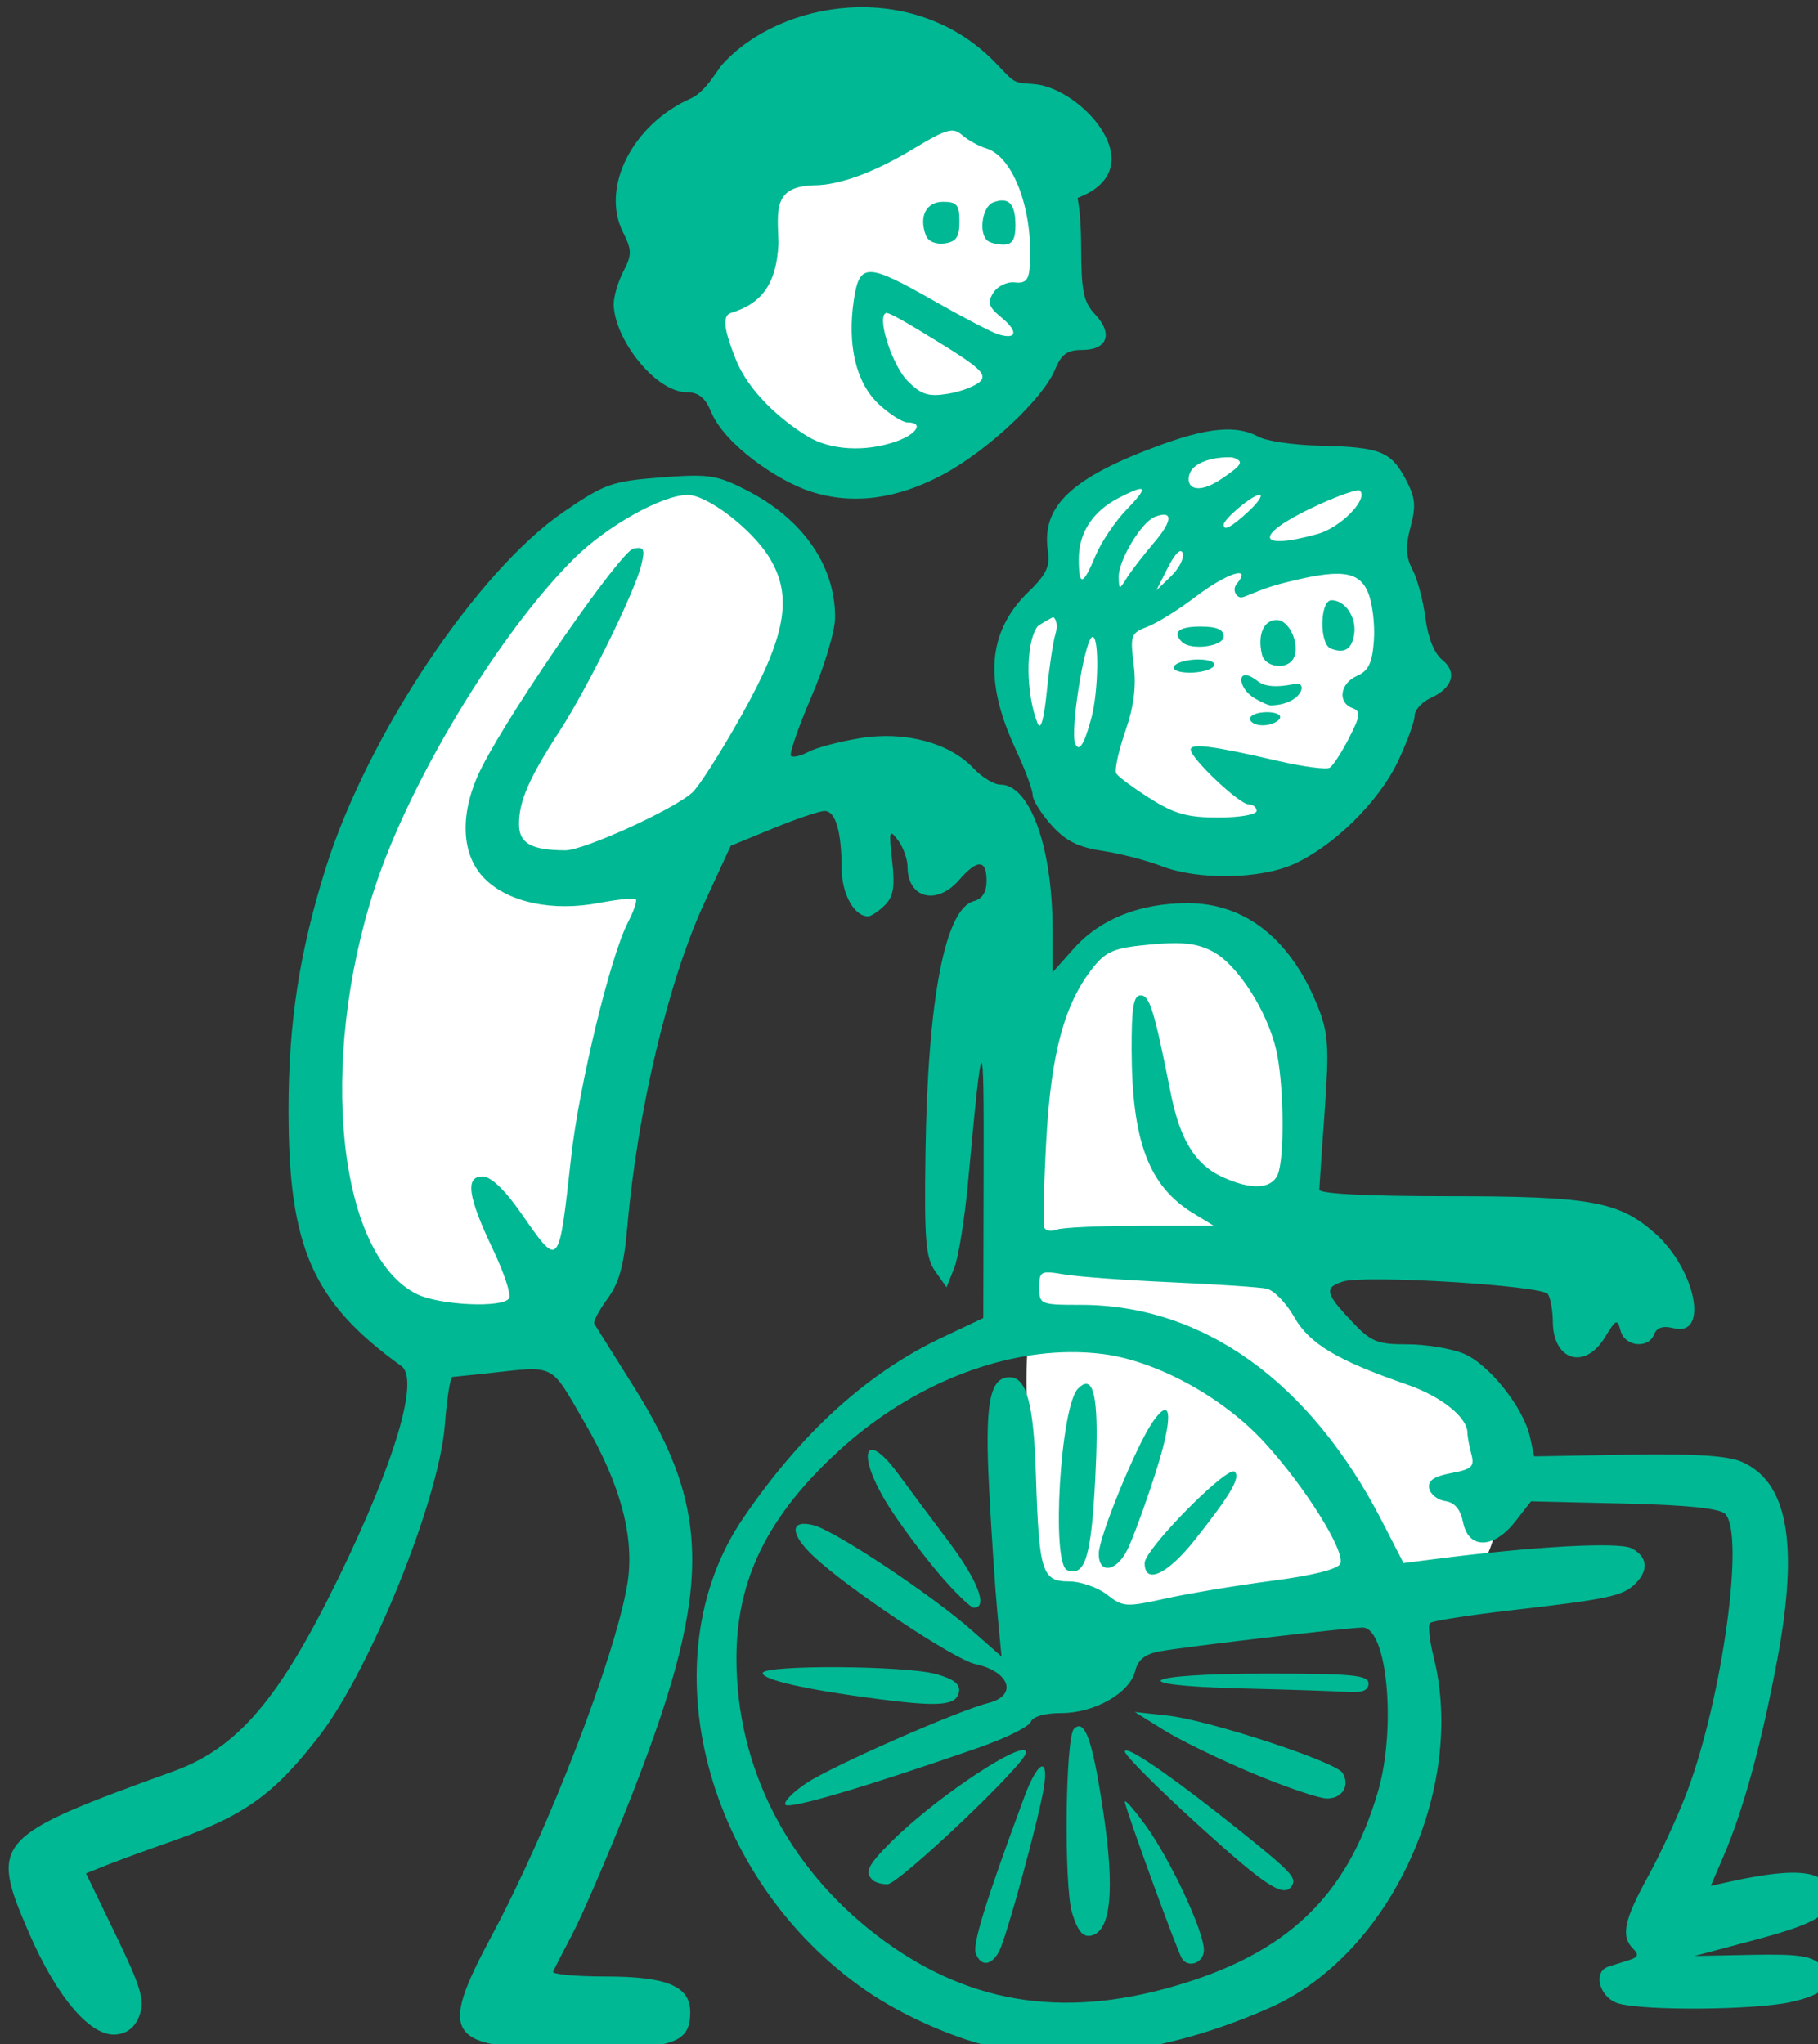 <?xml version="1.0" ?><svg height="278.158mm" viewBox="0 0 247.38 278.158" width="247.38mm" xmlns="http://www.w3.org/2000/svg">
    <rect x="0" y="0" width="247.38" height="278.158" fill="#333333" stroke="none"/>
    <path d="m 6601.043,4832.465 c -29.133,0.306 -61.619,12.764 -84.373,39.441 -37.581,44.062 -31.893,107.517 13.963,149.717 67.922,26.375 91.712,2.173 126.535,-32.27 34.823,-34.443 24.654,-118.377 -7.066,-142.58 -11.895,-9.076 -28.349,-14.006 -46.25,-14.301 -0.932,-0.015 -1.869,-0.018 -2.809,-0.01 z m 167.844,187.225 c 0,0 -59.249,9.613 -77.006,27.455 -17.756,17.842 -8.619,38.56 -19.523,55.551 -10.904,16.991 -19.782,30.089 -4.611,79.891 14.124,46.367 23.48,26.986 56.84,34.608 9.723,7.331 21.445,12.386 35.156,14.031 49.131,5.896 98.091,-36.77 100.211,-97.793 0.983,-28.3 -2.727,-48.934 -12.229,-63.301 3.24,-11.237 5.75,-20.846 6.031,-24.539 0.862,-11.326 -21.204,-19.237 -41.029,-16.289 -19.825,2.948 -43.84,-9.613 -43.84,-9.613 z m -273.873,21.225 c -23.388,0.363 -53.872,16.159 -97.983,71.469 -61.371,76.952 -97.23,197.656 -93.609,264.369 3.62,66.713 32.583,102.397 87.748,106.275 78.093,-8.533 54.821,-76.642 74.99,-157.783 20.17,-81.141 60.508,-149.094 83.436,-187.26 22.928,-38.166 -3.793,-80.675 -29.996,-91.846 -7.37,-3.142 -15.434,-5.367 -24.586,-5.225 z m 251.772,222.992 c -40.456,0.154 -79.338,51.083 -81.342,93.918 -2.069,44.217 2.414,121.945 2.414,121.945 -5.861,29.788 10.516,160.109 10.516,160.109 l 178.08,-26.064 30.168,-0.93 c 0,0 16.378,-14.429 20.688,-35.684 4.31,-21.255 5.343,-53.526 -9.482,-69.041 -14.826,-15.515 -57.406,-11.947 -77.748,-34.908 -20.342,-22.962 -5.344,-78.658 -6.551,-125.822 -1.207,-47.164 -20.997,-80.093 -62.824,-83.379 -1.307,-0.103 -2.613,-0.149 -3.918,-0.145 z" fill="#FFFFFF" transform="translate(-205.149,160.246) matrix(0.265,0,0,0.265,-543.742,-783.871) translate(-3313.529,-2437.82)"/>
    <path d="m 3197.169,2386.097 c -2.516,2.515 -8.622,14.303 -16.444,17.764 -29.85,13.204 -46.337,45.6 -34.887,68.553 4.671,9.363 4.704,11.653 0.285,20.197 -2.741,5.3 -4.982,12.83 -4.982,16.734 0,17.547 21.19,45.41 37.69,45.41 5.886,0 9.338,2.837 12.375,10.168 6.8,16.417 33.846,35.28 51.205,40.844 21.396,6.858 43.916,3.961 67.688,-8.709 22.822,-12.164 51.389,-38.883 57.598,-53.873 3.317,-8.008 6.302,-10.168 14.053,-10.168 12.859,0 15.914,-8.308 6.674,-18.145 -6.07,-6.461 -7.203,-11.838 -7.266,-34.488 -0.029,-10.364 -0.59,-18.502 -1.836,-25.455 39.811,-15.081 2.136,-56.261 -21.996,-58.4 -11.147,-0.988 -9.322,0.449 -20.888,-11.756 -42.343,-42.701 -109.609,-31.241 -139.269,1.323 z m 117.363,34.279 c 2.17,-0.107 3.731,0.73 5.498,2.277 2.973,2.604 8.559,5.691 12.412,6.861 13.961,4.239 24.211,31.918 22.346,60.346 -0.477,7.264 -2.145,9.087 -7.738,8.455 -3.922,-0.443 -8.867,1.953 -10.99,5.324 -3.18,5.05 -2.434,7.299 4.229,12.766 8.842,7.255 7.847,11.604 -1.941,8.498 -3.408,-1.082 -18.239,-8.83 -32.957,-17.217 -34.224,-19.503 -38.074,-19.532 -40.957,-0.305 -3.48,23.207 1.141,42.569 12.748,53.412 5.545,5.18 12.204,9.42 14.797,9.42 8.556,0 4.907,6.033 -5.934,9.812 -15.835,5.52 -33.691,4.487 -45.353,-2.625 -14.334,-8.741 -30.523,-23.386 -36.953,-39.754 -4.989,-12.701 -7.677,-22.031 -2.373,-23.656 14.421,-4.418 23.372,-13.3 24.375,-35.768 -0.49,-16.997 -2.901,-29.163 18.151,-29.765 13.078,-0.034 30.882,-6.54 50.918,-18.605 10.796,-6.501 16.108,-9.299 19.725,-9.476 z m 26.52,35.873 c -1.455,-0.081 -3.172,0.268 -5.166,1.033 -5.341,2.05 -7.439,15.06 -3.123,19.375 1.24,1.24 5.045,2.254 8.455,2.254 4.606,0 6.199,-2.556 6.199,-9.945 0,-8.356 -2.001,-12.472 -6.365,-12.717 z m -30.787,0.682 c -8.73,0 -12.56,7.545 -8.801,17.342 1.15,2.998 5.115,4.664 9.586,4.029 5.976,-0.849 7.623,-3.275 7.623,-11.227 0,-8.552 -1.321,-10.145 -8.408,-10.145 z m -29.604,57.391 c 0,-2.047 13.704,6.358 27.088,14.562 21.213,13.004 25.158,16.709 21.588,20.279 -2.403,2.403 -9.857,5.259 -16.566,6.348 -10.047,1.631 -13.695,0.485 -20.678,-6.498 -7.524,-7.523 -15.43,-30.91 -11.709,-34.631 0.048,-0.048 0.277,0.077 0.277,-0.06 z m 174.697,59.548 c -8.533,0.184 -19,2.692 -32.559,7.613 -46.32,16.813 -62.208,31.602 -58.752,54.685 1.253,8.369 -0.775,12.34 -11.586,22.689 -23.208,23.989 -17.569,51.985 -4.619,79.939 4.632,9.949 8.422,20.196 8.422,22.771 0,2.576 4.315,9.513 9.59,15.416 7.252,8.117 13.641,11.35 26.207,13.258 9.139,1.388 22.703,4.884 30.143,7.77 18.955,7.353 50.862,6.868 68.275,-1.037 20.617,-9.361 43.608,-32.076 53.389,-52.75 4.69,-9.915 8.527,-20.436 8.527,-23.381 0,-2.945 3.72,-7.049 8.268,-9.121 11.343,-5.168 13.762,-13.278 5.85,-19.619 -4.019,-3.221 -7.293,-11.391 -8.57,-21.387 -1.137,-8.896 -4.117,-20.087 -6.623,-24.871 -3.488,-6.657 -3.728,-11.807 -1.02,-21.955 2.947,-11.042 2.487,-15.211 -2.75,-24.936 -7.509,-13.943 -13.145,-16.087 -44.188,-16.797 -13.019,-0.298 -26.994,-2.343 -31.057,-4.545 -4.842,-2.625 -10.31,-3.887 -16.947,-3.744 z m 2.408,14.264 c 0.734,0.02 1.398,0.135 1.973,0.355 4.989,1.915 3.981,3.609 -6.318,10.607 -13.233,8.992 -18.792,4.128 -16.651,-2.296 2.274,-6.821 13.904,-8.859 20.996,-8.667 z m -274.42,9.445 c -4.643,-0.037 -10.325,0.313 -18.021,0.906 -25.084,1.934 -28.789,3.243 -49.762,17.572 -44.4,30.337 -100.677,114.481 -122.178,182.676 -13.581,43.076 -19.238,79.729 -19.238,124.629 0,70.596 12.339,98.58 57.98,131.488 9.31,6.713 -3.297,49.187 -32.221,108.557 -30.431,62.464 -51.865,87.584 -84.938,99.543 -92.236,33.352 -94.513,35.909 -74.027,83.076 14.516,33.422 31.891,53.538 44.928,52.012 5.893,-0.69 9.704,-3.933 11.855,-10.086 2.647,-7.574 0.637,-14.304 -12.193,-40.844 l -15.361,-31.775 10.562,-4.223 c 5.81,-2.322 20.544,-7.719 32.742,-11.994 37.88,-13.275 52.927,-23.963 76.387,-54.266 26.261,-33.92 61.639,-121.487 64.553,-159.779 1.026,-13.484 2.788,-24.587 3.914,-24.668 1.126,-0.083 8.894,-0.891 17.264,-1.797 36.455,-3.946 32.505,-5.938 50.85,25.645 18.332,31.563 25.56,58.977 21.709,82.334 -6.135,37.206 -40.275,125.853 -69.451,180.338 -28.331,52.905 -24.1,58.551 43.875,58.551 49.33,0 57.848,-2.785 57.848,-18.93 0,-13.24 -11.917,-18.268 -43.305,-18.268 -15.55,0 -27.758,-1.14 -27.127,-2.535 0.631,-1.395 5.138,-10.146 10.016,-19.445 4.877,-9.299 17.341,-38.21 27.699,-64.248 43.974,-110.54 44.685,-151.443 3.764,-216.586 -10.458,-16.648 -19.585,-31.183 -20.281,-32.301 -0.696,-1.117 2.315,-6.885 6.691,-12.816 5.995,-8.127 8.515,-17.212 10.221,-36.857 5.184,-59.701 21.101,-126.608 39.674,-166.758 l 13.461,-29.096 21.785,-8.947 c 11.982,-4.92 23.86,-8.947 26.396,-8.947 5.584,0 8.673,10.38 8.734,29.348 0.043,13.173 6.394,24.758 13.572,24.758 1.594,0 5.469,-2.569 8.609,-5.709 4.467,-4.467 5.285,-9.435 3.766,-22.826 -1.762,-15.526 -1.484,-16.507 2.986,-10.553 2.71,3.61 4.93,9.773 4.93,13.695 0,16.141 14.95,19.985 26.42,6.793 9.423,-10.836 14.158,-10.73 14.158,0.318 0,5.822 -2.195,9.345 -6.529,10.479 -14.817,3.875 -23.721,50.285 -24.85,129.541 -0.639,44.822 0.093,53.598 5.041,60.588 l 5.785,8.174 3.936,-9.865 c 2.164,-5.425 5.341,-25.081 7.059,-43.68 7.488,-81.081 8.236,-81.631 8.051,-5.912 l -0.182,75.246 -21.014,9.938 c -38.57,18.241 -72.34,48.894 -102.293,92.853 -49.209,72.22 -19.591,185.679 63.373,242.76 19.185,13.199 47.436,25.484 67.412,29.312 42.941,8.23 90.689,1.117 140.088,-20.869 61.206,-27.241 100.715,-112.354 83.637,-180.178 -2.099,-8.334 -2.91,-16.06 -1.803,-17.168 1.107,-1.107 19.943,-4.068 41.857,-6.582 49.548,-5.683 57.244,-7.336 63.551,-13.643 6.983,-6.983 6.293,-13.789 -1.838,-18.141 -6.454,-3.454 -50.02,-1.072 -101.647,5.559 l -15.531,1.994 -11.053,-21.5 c -36.803,-71.585 -91.81,-111.111 -154.631,-111.111 -20.82,0 -21.367,-0.228 -21.367,-8.896 0,-8.409 0.696,-8.779 12.682,-6.744 6.974,1.185 31.701,3.004 54.949,4.041 23.248,1.038 45.313,2.509 49.033,3.272 3.72,0.762 10.118,7.313 14.217,14.557 7.798,13.779 22.056,22.315 58.057,34.756 17.375,6.005 30.811,16.712 30.91,24.629 0.025,2.041 0.939,7.036 2.029,11.101 1.707,6.366 0.269,7.713 -10.361,9.707 -8.904,1.671 -12.05,3.849 -11.293,7.824 0.577,3.03 4.285,5.975 8.238,6.541 4.884,0.7 7.826,4.223 9.18,10.99 2.771,13.853 15.703,13.634 26.727,-0.451 l 8.146,-10.41 47.734,1.111 c 32.367,0.753 49.093,2.471 51.953,5.338 10.176,10.199 -1.385,94.332 -19.631,142.871 -4.544,12.089 -13.514,31.543 -19.936,43.23 -12.394,22.561 -14.102,30.765 -7.729,37.139 3.008,3.008 2.607,4.377 -1.69,5.75 -3.101,0.991 -8.029,2.555 -10.949,3.477 -8.354,2.637 -4.543,16.259 5.311,18.984 13.637,3.771 69.2,3.329 87.986,-0.699 18.933,-4.061 24.228,-10.643 15.545,-19.326 -4.468,-4.468 -11.591,-5.483 -35.123,-5.01 l -29.52,0.592 29.639,-7.881 c 31.855,-8.471 39.684,-12.839 39.684,-22.15 0,-13.856 -14.901,-16.174 -51.623,-8.029 l -9.351,2.074 6.619,-15.445 c 10.136,-23.646 19.398,-57.506 27.443,-100.336 11.294,-60.126 5.511,-91.991 -18.539,-102.15 -7.195,-3.039 -24.939,-4.108 -58.262,-3.51 l -47.914,0.861 -2.189,-9.965 c -3.306,-15.054 -21.005,-37.326 -33.963,-42.74 -6.334,-2.647 -19.374,-4.812 -28.979,-4.812 -15.643,0 -18.651,-1.258 -28.854,-12.076 -13.308,-14.11 -13.93,-17.096 -4.213,-20.18 11.208,-3.558 102.338,2.03 105.209,6.451 1.366,2.103 2.509,8.466 2.537,14.139 0.101,20.073 16.426,25.031 26.715,8.113 5.758,-9.469 6.423,-9.748 8.088,-3.383 2.132,8.152 14.299,9.41 17.227,1.781 1.349,-3.516 4.545,-4.511 10.047,-3.131 18.346,4.605 11.26,-30.423 -9.916,-49.016 -18.428,-16.181 -33.149,-18.783 -106.213,-18.783 -41.768,0 -65.906,-1.241 -65.848,-3.383 0.051,-1.86 1.301,-20.198 2.777,-40.752 2.292,-31.909 1.819,-39.569 -3.236,-52.414 -13.813,-35.096 -37.259,-53.932 -67.131,-53.932 -24.533,0 -44.972,8.126 -58.416,23.223 l -10.941,12.283 -0.051,-22.658 c -0.093,-41.822 -11.669,-73.717 -26.758,-73.717 -3.26,0 -9.456,-3.753 -13.768,-8.342 -12.374,-13.171 -35.281,-19.266 -58.279,-15.506 -10.608,1.734 -22.531,4.889 -26.496,7.012 -3.965,2.122 -8.012,3.057 -8.992,2.076 -0.98,-0.981 3.714,-14.584 10.434,-30.229 6.719,-15.644 12.219,-34.035 12.219,-40.869 0,-26.762 -16.627,-50.618 -45.566,-65.379 -10.511,-5.361 -15.691,-7.317 -25.904,-7.398 z m 228.228,6.816 c 2.259,0.013 -0.188,3.461 -7.135,10.639 -5.85,6.045 -13.017,16.695 -15.926,23.67 -6.502,15.587 -8.578,15.976 -8.578,1.6 0,-13.39 7.174,-24.406 20.326,-31.207 6.019,-3.113 9.767,-4.71 11.312,-4.701 z m 111.91,0.713 c 0.422,-0.015 0.709,0.041 0.842,0.174 4.367,4.367 -9.909,18.95 -21.777,22.246 -31.513,8.751 -32.889,0.737 -2.352,-13.691 10.682,-5.047 20.33,-8.625 23.287,-8.729 z m -50.799,2.316 c 1.955,0 -0.548,3.806 -5.562,8.455 -8.713,8.079 -12.795,10.278 -12.795,6.894 0,-2.962 14.814,-15.35 18.357,-15.35 z m -293.617,0.033 c 10.042,-0.047 32.825,17.355 41.859,31.973 12.368,20.012 8.807,40.293 -14.301,81.465 -10.461,18.639 -21.777,36.376 -25.148,39.416 -9.705,8.753 -55.793,29.723 -65.211,29.672 -17.53,-0.095 -23.766,-3.634 -23.766,-13.486 0,-11.802 5.186,-23.687 20.875,-47.83 14.37,-22.114 38.511,-71.183 41.93,-85.225 2.002,-8.224 1.412,-9.459 -4.023,-8.438 -6.428,1.209 -61.707,80.814 -77.635,111.799 -11.989,23.324 -11.339,45.715 1.691,58.199 12.42,11.9 34.643,16.46 58.326,11.969 9.579,-1.816 18.043,-2.676 18.809,-1.91 0.766,0.766 -1.069,6.157 -4.08,11.979 -8.956,17.319 -25.014,83.631 -29.076,120.078 -6.496,58.284 -5.902,57.624 -25.934,28.898 -8.244,-11.822 -15.388,-18.6 -19.607,-18.6 -9.066,0 -7.561,10.468 5.42,37.666 5.66,11.859 9.358,23.072 8.217,24.918 -3.158,5.11 -35.844,3.593 -47.447,-2.201 -40.561,-20.256 -50.765,-118.935 -21.557,-208.461 18.008,-55.196 64.057,-131.264 102.522,-169.355 16.81,-16.647 45.083,-32.464 58.137,-32.525 z m 244.772,10.158 c 4.113,0.164 2.288,5.51 -5.412,14.535 -5.362,6.285 -11.562,14.325 -13.777,17.867 -3.922,6.27 -4.032,6.261 -4.215,-0.324 -0.234,-8.495 11.64,-28.312 18.553,-30.965 2.084,-0.8 3.7,-1.159 4.851,-1.113 z m 8.393,18.713 c 0.467,0.01 0.827,0.346 1.06,1.037 0.85,2.519 -1.839,7.845 -5.975,11.836 l -7.519,7.256 5.975,-11.836 c 2.704,-5.356 5.058,-8.315 6.459,-8.293 z m 29.953,11.332 c 1.994,0.042 1.953,1.745 -1.094,5.416 -2.701,3.254 -0.126,7.043 2.203,7.043 1.997,0 9.611,-4.253 20.322,-7.043 30.344,-7.904 40.149,-6.899 44.914,4.606 2.205,5.323 3.53,16.357 2.945,24.518 -0.829,11.571 -2.736,15.573 -8.67,18.176 -8.693,3.814 -10.13,13.568 -2.434,16.521 4.503,1.728 4.29,3.722 -1.643,15.35 -3.75,7.35 -8.224,14.233 -9.943,15.295 -1.719,1.063 -13.535,-0.48 -26.256,-3.43 -33.81,-7.839 -45.109,-9.307 -45.109,-5.861 0,4.51 24.96,28.107 29.73,28.107 2.247,0 4.084,1.523 4.084,3.383 0,1.866 -8.796,3.381 -19.627,3.381 -15.852,1e-4 -22.603,-1.888 -35.102,-9.814 -8.511,-5.398 -16.298,-11.145 -17.305,-12.773 -1.006,-1.628 1.045,-11.287 4.559,-21.465 4.499,-13.029 5.794,-23.236 4.381,-34.49 -1.887,-15.025 -1.462,-16.192 7.059,-19.432 4.986,-1.896 16.047,-8.778 24.582,-15.295 10.109,-7.719 19.08,-12.261 22.402,-12.191 z m 47.525,13.869 c -5.98,0 -6.37,22.423 -0.432,24.799 7.055,2.822 10.934,0.418 12.096,-7.496 1.248,-8.508 -4.68,-17.303 -11.664,-17.303 z m -150.883,13.346 c 0.208,-0.284 7.69,-4.825 8.048,-4.604 1.754,1.084 2.232,4.992 1.06,8.684 -1.172,3.692 -3.158,16.879 -4.414,29.305 -1.495,14.793 -3.143,20.454 -4.771,16.398 -5.793,-14.429 -6.548,-40.719 0.077,-49.783 z m 122.737,-3.201 c -6.732,0 -9.991,7.64 -7.572,17.754 1.546,6.467 12.427,8.065 15.963,2.344 4.049,-6.551 -1.607,-20.098 -8.391,-20.098 z m -39.07,3.383 c -11.19,0 -14.636,2.835 -9.582,7.889 4.57,4.57 21.416,2.355 21.416,-2.816 0,-3.542 -3.568,-5.072 -11.834,-5.072 z m -55.447,5.332 c 3.502,0.136 2.914,28.313 -0.579,41.349 -2.247,8.385 -5.811,20 -8.417,13.209 -2.481,-6.465 4.328,-50.162 8.461,-54.295 0.185,-0.185 0.363,-0.27 0.535,-0.264 z m 54.154,11.574 c -5.58,0 -11.085,1.523 -12.234,3.383 -1.216,1.968 2.152,3.381 8.055,3.381 5.58,0 11.085,-1.521 12.234,-3.381 1.216,-1.967 -2.152,-3.383 -8.055,-3.383 z m 30.827,11.273 c -11.364,-9.043 -11.119,3.224 -1.637,8.747 3.255,1.896 6.95,3.582 8.213,3.549 15.531,-0.413 19.035,-11.619 12.922,-11.205 -0.373,0.025 -13.561,3.634 -19.498,-1.091 z m 4.482,15.78 c -4.759,0 -8.654,1.523 -8.654,3.383 0,1.86 2.953,3.381 6.562,3.381 3.61,0 7.505,-1.521 8.654,-3.381 1.185,-1.918 -1.655,-3.383 -6.562,-3.383 z m -46.517,118.615 c 8.129,0.061 13.371,1.416 19,4.447 12.523,6.744 27.715,30.445 32.328,50.432 3.679,15.941 4.412,50.811 1.31,62.383 -2.448,9.136 -13.634,10.074 -29.631,2.482 -13.437,-6.376 -21.183,-19.162 -25.836,-42.647 -8.402,-42.4 -10.824,-50.291 -15.441,-50.291 -3.683,0 -4.715,6.196 -4.652,27.896 0.14,47.096 8.798,70.073 31.664,84.016 l 10.521,6.416 h -37.766 v 0.014 c -20.771,0.01 -40.02,0.877 -42.773,1.933 -2.754,1.057 -5.635,0.676 -6.402,-0.846 -0.768,-1.522 -0.351,-21.789 0.924,-45.037 2.471,-45.058 9.42,-70.486 24.328,-89.014 6.545,-8.135 10.873,-9.838 29.244,-11.504 5.194,-0.471 9.487,-0.709 13.182,-0.682 z m -54.812,210.035 c 5.725,-0.057 11.377,0.255 16.92,0.947 27.632,3.452 61.772,22.073 83.09,45.318 20.819,22.701 41.556,55.778 39.055,62.295 -1.089,2.838 -13.897,6.07 -35.043,8.842 -18.329,2.402 -42.965,6.509 -54.748,9.123 -20.249,4.494 -21.896,4.383 -30.045,-2.027 -4.742,-3.73 -13.578,-6.781 -19.635,-6.781 -13.758,0 -15.291,-4.97 -16.852,-54.682 -1.15,-36.644 -4.782,-50.147 -13.492,-50.147 -10.333,0 -12.823,13.535 -10.537,57.279 1.221,23.363 3.156,52.298 4.299,64.301 l 2.078,21.824 -15.24,-13.416 c -21.079,-18.555 -70.347,-51.268 -81.381,-54.037 -12.232,-3.07 -12.148,4.476 0.178,16.068 17.766,16.708 72.091,52.902 82.934,55.254 17.85,3.872 21.959,16.192 6.678,20.021 -15.596,3.909 -79.507,32.028 -93.113,40.969 -7.041,4.626 -12.019,9.679 -11.062,11.227 1.623,2.626 41.361,-9.099 99.422,-29.334 13.659,-4.76 25.614,-10.689 26.568,-13.176 1.061,-2.764 7.181,-4.533 15.746,-4.533 17.036,-0.015 35.043,-10.255 37.875,-21.539 1.485,-5.917 5.081,-8.784 12.771,-10.18 13.033,-2.366 96.5,-12.156 104.008,-12.199 12.726,-0.073 17.497,51.938 7.771,84.74 -15.827,53.384 -46.619,82.67 -104.58,99.467 -58.587,16.977 -107.624,8.49 -153.096,-26.5 -45.628,-35.109 -71.514,-86.279 -71.613,-141.547 -0.072,-40.699 16.014,-73.426 52.541,-106.897 34.778,-31.867 78.429,-50.287 118.504,-50.682 z m 8.508,16.283 c -1.173,0 -2.545,0.808 -4.123,2.387 -9.081,9.081 -13.903,90.189 -5.547,93.287 9.161,3.397 12.3,-6.803 14.359,-46.654 1.746,-33.792 0.394,-49.014 -4.689,-49.02 z m 40.35,13.422 c -1.369,0.162 -3.516,2.273 -6.43,6.555 -8.452,12.42 -27.276,58.491 -27.41,67.086 -0.167,10.671 8.824,9.628 14.59,-1.691 2.605,-5.114 9.03,-22.569 14.277,-38.787 6.881,-21.269 8.47,-33.576 4.973,-33.162 z m -150.522,20.443 c -4.117,0.433 -1.839,12.063 8.748,28.863 5.797,9.198 17.327,24.714 25.623,34.478 8.296,9.764 16.489,17.754 18.205,17.754 7.403,0 1.958,-14.174 -13.141,-34.215 -8.943,-11.869 -20.432,-27.287 -25.533,-34.262 -6.661,-9.107 -11.432,-12.879 -13.902,-12.619 z m 185.758,11.068 c -6.737,0.599 -45.523,40.231 -45.523,47.103 0,11.262 11.71,5.852 25.762,-11.899 18.448,-23.305 23.534,-31.982 20.514,-35.002 -0.168,-0.168 -0.421,-0.233 -0.752,-0.203 z m -203.133,100.559 c -20.255,-0.109 -38.522,0.875 -38.522,3.041 0,3.456 22.709,8.559 59.178,13.297 31.615,4.107 40.292,3.368 41.602,-3.539 0.777,-4.098 -2.544,-6.707 -11.807,-9.279 -7.952,-2.208 -30.196,-3.411 -50.451,-3.519 z m 220.369,3.283 c -64.751,0 -75.17,6.097 -13.018,7.617 23.789,0.582 48.198,1.388 54.242,1.793 7.841,0.524 10.988,-0.719 10.988,-4.338 0,-4.29 -8.054,-5.072 -52.213,-5.072 z m -67.832,19.701 15.217,9.471 c 8.369,5.209 28.913,15.187 45.652,22.172 16.739,6.985 33.694,12.745 37.68,12.803 8.007,0.115 12.166,-6.634 8.121,-13.178 -3.541,-5.729 -68.806,-27.116 -89.762,-29.414 z m -28.73,7.356 c -0.8,0.02 -1.626,0.477 -2.492,1.34 -4.409,4.394 -5.224,80.25 -1.014,94.305 2.784,9.293 5.516,12.671 9.609,11.891 10.459,-1.995 12.546,-23.118 6.355,-64.328 -4.604,-30.642 -8.139,-43.312 -12.459,-43.207 z m -28.229,12.254 c -7.31,-0.877 -47.272,26.26 -68.135,47.123 -11.995,11.995 -13.69,15.439 -9.605,19.523 1.24,1.24 4.677,2.254 7.637,2.254 5.916,0 71.268,-62.072 71.268,-67.691 0,-0.728 -0.408,-1.118 -1.164,-1.209 z m 52.518,0.16 c -0.416,0.015 -0.631,0.202 -0.631,0.572 0,1.914 16.854,18.797 37.453,37.516 35.15,31.942 44.31,37.878 48.353,31.336 2.474,-4.003 -0.651,-7.303 -26.629,-28.127 -31.58,-25.314 -54.523,-41.438 -58.547,-41.297 z m -43.037,8.226 c -1.892,-0.101 -5.414,5.356 -9.25,15.707 -19.622,52.95 -26.681,75.666 -24.93,80.228 2.661,6.936 7.992,6.509 11.988,-0.957 3.801,-7.102 20.477,-68.189 23.025,-84.344 1.122,-7.115 0.637,-10.556 -0.834,-10.635 z m 42.625,17.934 c -0.143,-0.027 -0.219,0.044 -0.219,0.225 0,2.877 26.705,76.254 29.252,80.375 3.286,5.317 11.326,2.278 11.326,-4.279 0,-9.634 -17.211,-46.457 -29.902,-63.977 -5.138,-7.093 -9.457,-12.154 -10.457,-12.344 z" fill="#00B894" transform="translate(-205.149,160.246) matrix(0.265,0,0,0.265,-543.742,-783.871)"/>
</svg>